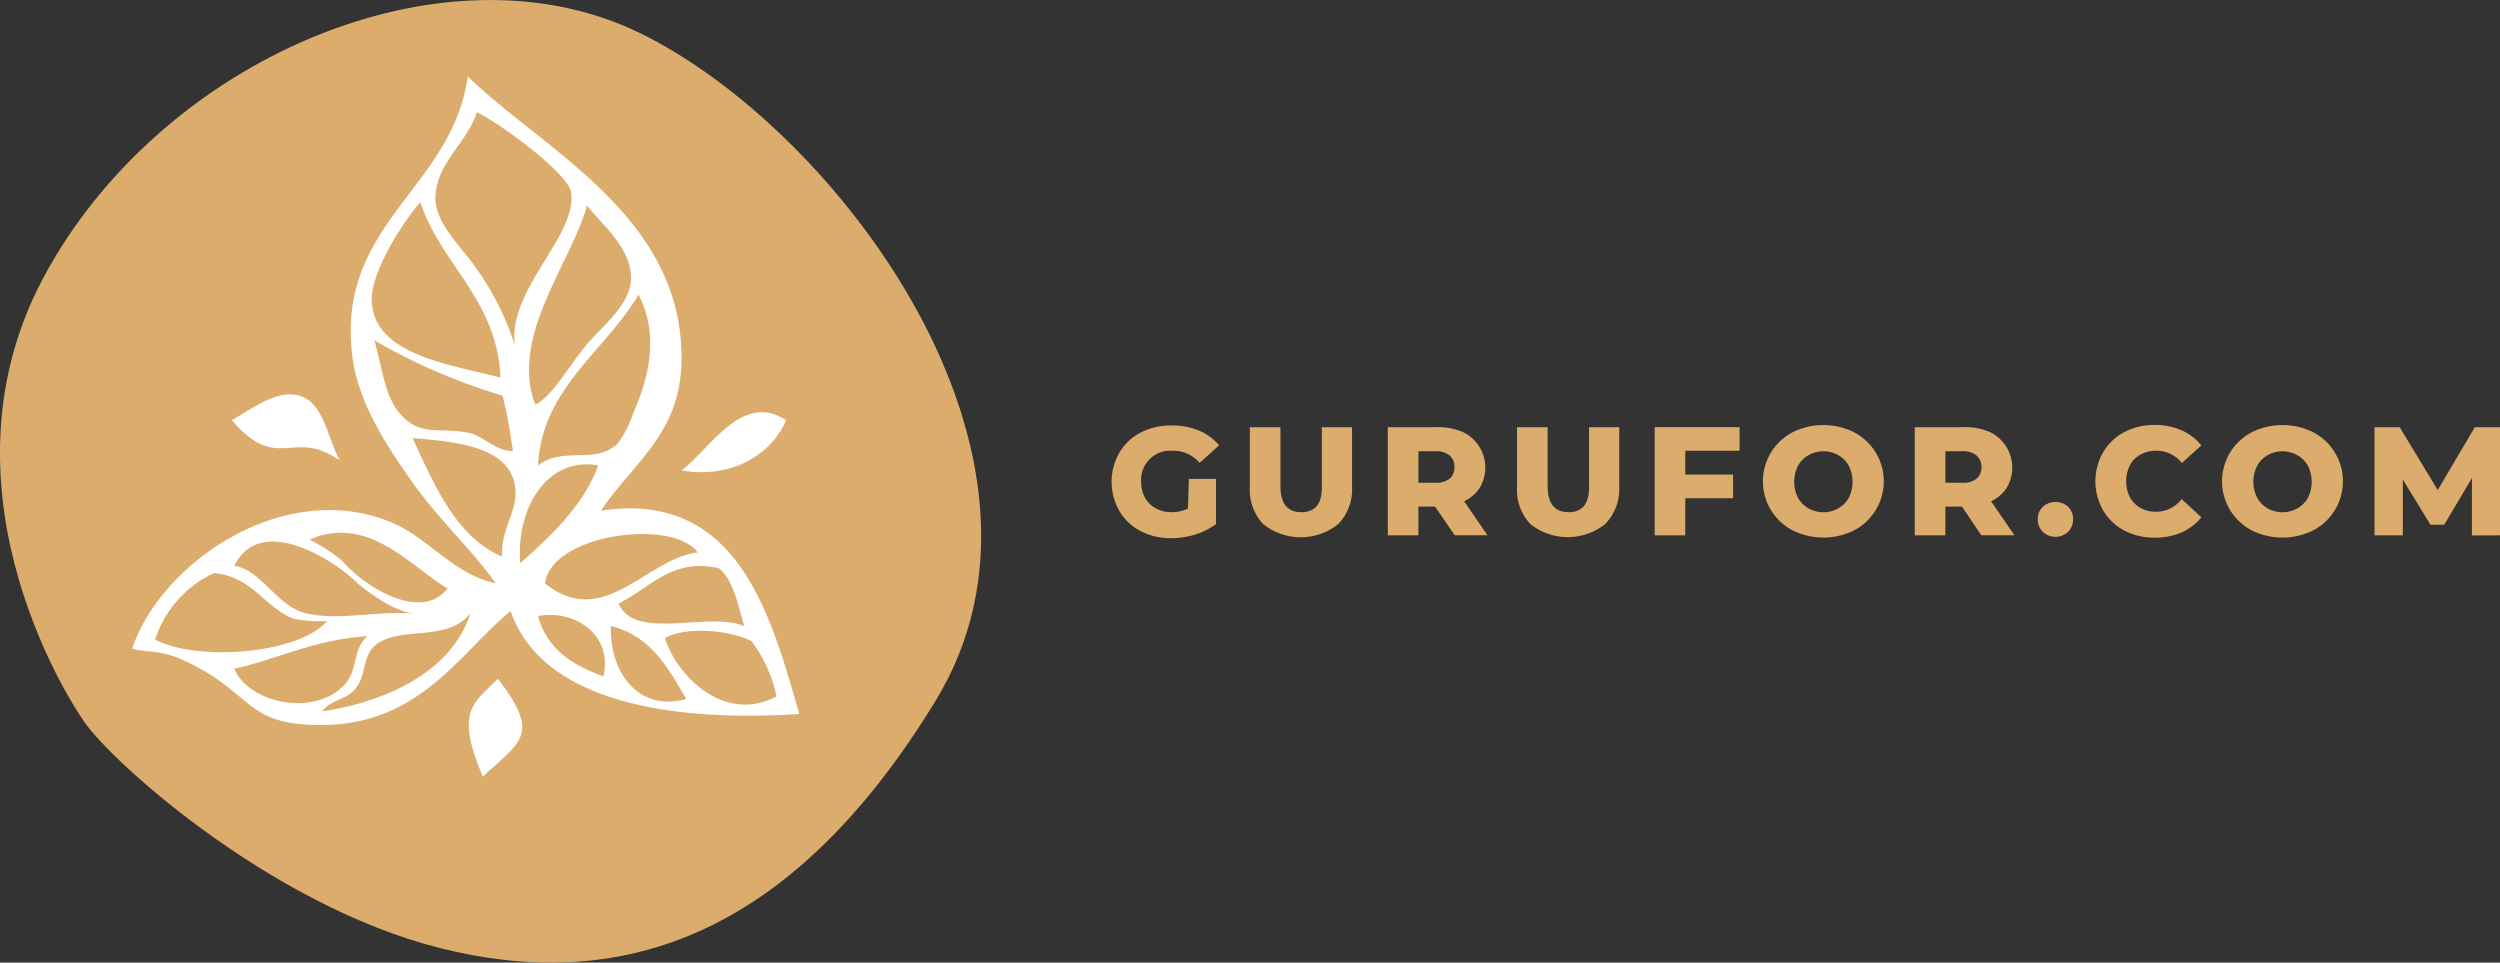 <svg xmlns="http://www.w3.org/2000/svg" viewBox="0 0 238.49 91.83"><rect x="0" y="0" width="238.49" height="91.83" fill="#333333" stroke="none"/><g id="Слой_2" data-name="Слой 2"><g id="Слой_1-2" data-name="Слой 1"><path d="M7.74,68.41S-6.93,47.28,4.12,26.53,42.2-6,61,3.13s42.46,40.4,28.27,63.69S58.52,94.6,42,90.45,9.82,72,7.74,68.41Z" style="fill:#dcac6c;fill-rule:evenodd"/><path d="M44.62,7.28C51.84,14.37,65.48,20.74,65,34.82c-.24,6.65-4.71,9.47-7.67,13.89,12.94-1.92,16.12,9.62,18.92,19.4-11.31.74-24.42-.79-27.54-9.82-5.14,4.2-9.14,11.84-20.12,10.78-5.28-.51-5-3.36-11.31-6.19-2-.87-3.48-.66-4.67-1,2.69-8.14,14.52-16.39,24.84-12,3.46,1.48,5.83,4.92,9.82,5.75-2.18-3.13-5.36-6-7.9-9.58-2.31-3.29-5.17-7.48-5.75-12C32,21.29,43.17,18,44.62,7.28Zm9.87,11.11c-.23-1.86-6.94-6.72-9-7.68-1,3.06-3.83,4.74-3.95,8.07-.08,2.4,2.21,4.48,3.72,6.56a26.82,26.82,0,0,1,3.84,7.56C48.48,27.53,55,22.62,54.49,18.39Zm-14.37.94c-.24,0-4.9,6.09-4.65,9.55.35,5,7.49,5.89,12.27,7.14C47.44,28.57,42,25.16,40.12,19.32ZM51.06,38.59c1.7-.75,3.5-4.22,5.3-6.16s4-3.79,3.83-6.23c-.24-2.71-2.58-4.62-4.2-6.59C54.55,25,48.58,32.1,51.06,38.59Zm.27,5.81c2.4-1.88,5.56,0,7.66-2.16a11.71,11.71,0,0,0,1.44-2.87c1.4-3.22,2.53-7.32.48-11.26C57.78,33.47,51.67,37.06,51.33,44.4ZM39.11,40.33c1.61,1.13,3.4.44,5.75,1,1.24.27,2.53,1.78,4.07,1.68-.27-1.81-.54-3.61-1-5.27a56.34,56.34,0,0,1-12.21-5.27C36.71,36.21,36.85,38.73,39.11,40.33ZM47.9,53.1c-.14-2.6,1.4-4.24,1.28-6.3-.25-4.06-5.24-4.66-9.82-5C41.35,46.08,43.47,51.22,47.9,53.1Zm9.18-8.7c-4.64-.86-7.85,3.7-7.46,9.33C52.42,51.26,55.67,48.26,57.07,44.4ZM34.17,55.7c-1.93-2-9.23-6.93-11.82-1.72,2.6.35,4.07,3.94,6.95,4.55,3.25.69,6.59-.28,10.06,0C37.49,58.24,35.25,56.59,34.17,55.7Zm17.88,0c5.56,4.43,9.69-2.47,14.51-3C64.09,49.37,52.54,51,52,55.65ZM29.53,51.48a17.32,17.32,0,0,1,3.1,2c1.84,2.23,7.44,6,10.07,2.66C39.28,54.16,35.15,49,29.53,51.48ZM59,57.57c1.57,3.63,8.57.71,12,2.16-.61-2-1-4.33-2.4-5.51C64.09,53.13,61.85,56.25,59,57.57ZM27.91,59c-2.87-1.28-3.77-3.9-7.48-4.34A10.63,10.63,0,0,0,14.8,61c3.83,2.11,13.63,1.45,16.41-1.76A12.16,12.16,0,0,1,27.91,59ZM36,61.4c-1.43,1-1,2.7-1.92,4.07s-2.39,1.14-3.35,2.39c6.67-1,12.49-4.11,14.13-9.34C42.7,61.24,38.5,59.72,36,61.4Zm15.33-2.63c.84,3.15,3.28,4.7,6.23,5.75C58.5,60.67,54.9,58.09,51.33,58.77Zm14.13,7.9c-1.75-3-3.38-6-7.18-6.95C58.13,64.42,61.17,67.94,65.46,66.67Zm6.23-5.51c-1.95-1-6.15-1.48-8.26-.28,1.26,3.87,5.87,8.13,10.65,5.55A13.4,13.4,0,0,0,71.69,61.16ZM22.35,63.8c1.52,3.52,8.2,4.62,10.78,1.2,1-1.39.53-3.09,1.92-4.31C30.05,61,26.64,62.82,22.35,63.8Z" style="fill:#fff;fill-rule:evenodd"/><path d="M32.41,43.92c-4.53-3.15-5.86,1.3-10.3-3.83,1.85-1.05,4.11-2.83,6.23-2.4C30.9,38.21,31.22,41.82,32.41,43.92Z" style="fill:#fff;fill-rule:evenodd"/><path d="M75,40.09C73.55,43.4,69.8,45.69,65,44.88,67.65,43,70.71,37.27,75,40.09Z" style="fill:#fff;fill-rule:evenodd"/><path d="M47.5,64.75c4.18,5.41,2.1,6-1.44,9.34C43.36,67.75,45.2,67.08,47.5,64.75Z" style="fill:#fff;fill-rule:evenodd"/><path d="M113.41,45.69H116V50a6.71,6.71,0,0,1-2,1,8.09,8.09,0,0,1-2.3.34,6.16,6.16,0,0,1-2.92-.69,5.11,5.11,0,0,1-2-1.91,5.58,5.58,0,0,1,0-5.55,5.11,5.11,0,0,1,2-1.91,6.31,6.31,0,0,1,3-.69,6.57,6.57,0,0,1,2.6.49,5,5,0,0,1,1.92,1.4l-1.86,1.68A3.27,3.27,0,0,0,111.86,43a2.78,2.78,0,0,0-3,2.95,3.12,3.12,0,0,0,.37,1.53,2.63,2.63,0,0,0,1,1,3,3,0,0,0,1.52.38,3.72,3.72,0,0,0,1.58-.34Z" style="fill:#dcac6c"/><path d="M120.51,50a4.76,4.76,0,0,1-1.28-3.55V40.75h2.92v5.63q0,2.48,2,2.48t1.95-2.48V40.75h2.88v5.72A4.76,4.76,0,0,1,127.66,50a5.73,5.73,0,0,1-7.15,0Z" style="fill:#dcac6c"/><path d="M136.9,48.33h-1.59v2.74h-2.92V40.75h4.72a5.87,5.87,0,0,1,2.43.46,3.76,3.76,0,0,1,1.63,5.31,3.54,3.54,0,0,1-1.5,1.3l2.23,3.24h-3.13Zm1.39-4.88a2,2,0,0,0-1.36-.4h-1.62v3h1.62a2,2,0,0,0,1.36-.39,1.38,1.38,0,0,0,.46-1.11A1.41,1.41,0,0,0,138.29,43.45Z" style="fill:#dcac6c"/><path d="M146,50a4.76,4.76,0,0,1-1.28-3.55V40.75h2.92v5.63q0,2.48,2,2.48t1.95-2.48V40.75h2.88v5.72A4.76,4.76,0,0,1,153.12,50,5.73,5.73,0,0,1,146,50Z" style="fill:#dcac6c"/><path d="M160.77,43v2.27h4.56v2.26h-4.56v3.54h-2.92V40.75h8.1V43Z" style="fill:#dcac6c"/><path d="M171,50.59a5.28,5.28,0,0,1,0-9.35,6.59,6.59,0,0,1,5.88,0,5.28,5.28,0,0,1,0,9.35,6.59,6.59,0,0,1-5.88,0Zm4.36-2.09a2.67,2.67,0,0,0,1-1,3.41,3.41,0,0,0,0-3.08,2.66,2.66,0,0,0-1-1,2.9,2.9,0,0,0-2.83,0,2.65,2.65,0,0,0-1,1,3.4,3.4,0,0,0,0,3.08,2.65,2.65,0,0,0,1,1,2.91,2.91,0,0,0,2.83,0Z" style="fill:#dcac6c"/><path d="M187.17,48.33h-1.59v2.74h-2.92V40.75h4.72a5.88,5.88,0,0,1,2.43.46,3.76,3.76,0,0,1,1.63,5.31,3.54,3.54,0,0,1-1.5,1.3l2.23,3.24H189Zm1.39-4.88a2,2,0,0,0-1.36-.4h-1.62v3h1.62a2,2,0,0,0,1.36-.39,1.38,1.38,0,0,0,.46-1.11A1.41,1.41,0,0,0,188.55,43.45Z" style="fill:#dcac6c"/><path d="M194.89,50.74a1.6,1.6,0,0,1-.49-1.2,1.57,1.57,0,0,1,.48-1.2,1.82,1.82,0,0,1,2.41,0,1.59,1.59,0,0,1,.47,1.2,1.61,1.61,0,0,1-.48,1.2,1.76,1.76,0,0,1-2.4,0Z" style="fill:#dcac6c"/><path d="M202.63,50.6a5.12,5.12,0,0,1-2-1.91,5.58,5.58,0,0,1,0-5.55,5.15,5.15,0,0,1,2-1.91,6.11,6.11,0,0,1,2.91-.69,6.26,6.26,0,0,1,2.55.5A4.91,4.91,0,0,1,210,42.49l-1.86,1.68A3.05,3.05,0,0,0,205.69,43a3,3,0,0,0-1.5.37,2.56,2.56,0,0,0-1,1,3.47,3.47,0,0,0,0,3.08,2.57,2.57,0,0,0,1,1,3,3,0,0,0,1.5.37,3.05,3.05,0,0,0,2.43-1.21L210,49.34a4.91,4.91,0,0,1-1.89,1.45,6.26,6.26,0,0,1-2.55.5A6.11,6.11,0,0,1,202.63,50.6Z" style="fill:#dcac6c"/><path d="M214.8,50.59a5.28,5.28,0,0,1,0-9.35,6.59,6.59,0,0,1,5.88,0,5.28,5.28,0,0,1,0,9.35,6.59,6.59,0,0,1-5.88,0Zm4.36-2.09a2.67,2.67,0,0,0,1-1,3.41,3.41,0,0,0,0-3.08,2.66,2.66,0,0,0-1-1,2.9,2.9,0,0,0-2.83,0,2.65,2.65,0,0,0-1,1,3.4,3.4,0,0,0,0,3.08,2.65,2.65,0,0,0,1,1,2.91,2.91,0,0,0,2.83,0Z" style="fill:#dcac6c"/><path d="M235.81,51.08l0-5.47-2.65,4.45h-1.3l-2.64-4.31v5.32h-2.7V40.75h2.4l3.63,6,3.54-6h2.4l0,10.32Z" style="fill:#dcac6c"/></g></g></svg>